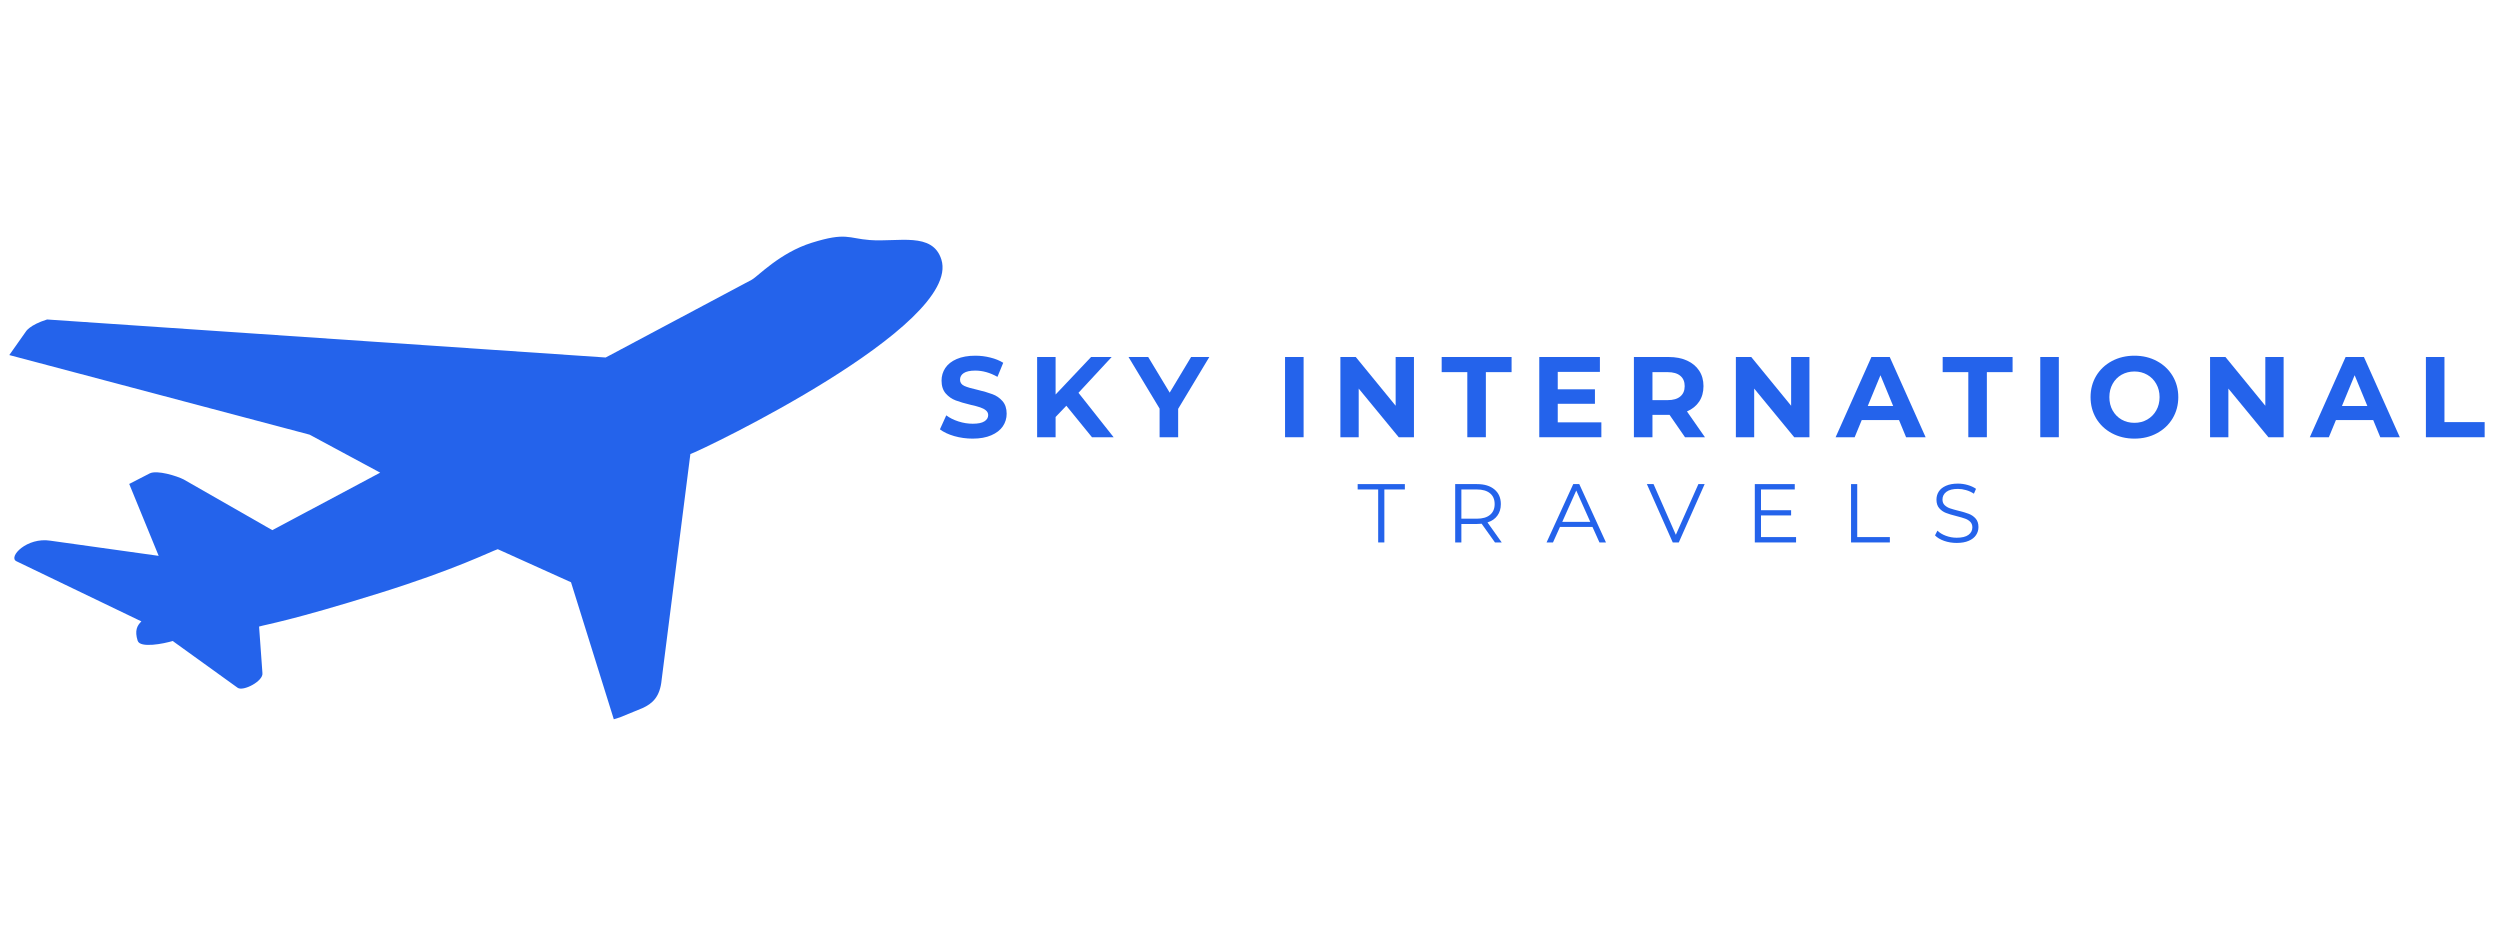 <svg xmlns="http://www.w3.org/2000/svg" xmlns:xlink="http://www.w3.org/1999/xlink" width="640" zoomAndPan="magnify" viewBox="0 0 480 180" height="240" preserveAspectRatio="xMidYMid meet" version="1.0"><defs><g/><clipPath id="c436a27c46"><path d="M 1 45 L 181 45 L 181 139 L 1 139 Z M 1 45 " clip-rule="nonzero"/></clipPath><clipPath id="1398617882"><path d="M -10.781 67.5 L 168.902 11.355 L 200.441 112.293 L 20.758 168.438 Z M -10.781 67.5 " clip-rule="nonzero"/></clipPath><clipPath id="fc352dea91"><path d="M -10.781 67.5 L 168.902 11.355 L 200.441 112.293 L 20.758 168.438 Z M -10.781 67.5 " clip-rule="nonzero"/></clipPath></defs><g clip-path="url(#c436a27c46)"><g clip-path="url(#1398617882)"><g clip-path="url(#fc352dea91)"><path fill="#2463eb" d="M 166.961 46.086 C 172.465 46.516 179.062 44.453 180.746 49.84 C 184.719 62.555 134.508 86.566 132.551 87.176 L 127.035 130.516 C 126.723 133.832 125.242 135.102 123.359 135.957 L 117.883 138.203 L 109.633 111.793 L 95.57 105.445 C 94.348 105.828 87.629 109.262 72.961 113.848 C 55.84 119.195 50.965 119.918 49.742 120.301 L 50.387 129.227 C 50.598 130.777 46.668 132.805 45.629 132.055 L 33.152 123.066 C 31.445 123.598 26.891 124.492 26.43 123.02 C 25.82 121.07 26.324 120.102 27.148 119.309 L 3.133 107.75 C 1.535 106.91 5.172 103.09 9.691 103.816 L 30.465 106.723 L 24.809 92.918 L 28.742 90.895 C 30.133 90.188 34.004 91.398 35.281 92.062 L 52.285 101.789 L 72.996 90.75 L 59.438 83.453 L 1.785 68.172 L 4.941 63.695 C 4.941 63.695 5.617 62.41 9.039 61.34 L 116.289 68.641 L 144.371 53.691 C 145.512 53.062 149.734 48.523 155.848 46.613 C 162.457 44.547 162.84 45.766 166.965 46.086 " fill-opacity="1" fill-rule="nonzero"/></g></g></g><g fill="#2463eb" fill-opacity="1"><g transform="translate(179.856, 83.95)"><g><path d="M 6.891 0.266 C 5.672 0.266 4.492 0.102 3.359 -0.219 C 2.223 -0.551 1.305 -0.984 0.609 -1.516 L 1.828 -4.203 C 2.484 -3.711 3.266 -3.32 4.172 -3.031 C 5.086 -2.738 6 -2.594 6.906 -2.594 C 7.914 -2.594 8.66 -2.742 9.141 -3.047 C 9.629 -3.348 9.875 -3.75 9.875 -4.25 C 9.875 -4.613 9.727 -4.914 9.438 -5.156 C 9.156 -5.395 8.789 -5.586 8.344 -5.734 C 7.895 -5.891 7.289 -6.051 6.531 -6.219 C 5.363 -6.5 4.406 -6.781 3.656 -7.062 C 2.906 -7.344 2.258 -7.789 1.719 -8.406 C 1.188 -9.02 0.922 -9.844 0.922 -10.875 C 0.922 -11.758 1.16 -12.566 1.641 -13.297 C 2.129 -14.023 2.859 -14.598 3.828 -15.016 C 4.805 -15.441 6 -15.656 7.406 -15.656 C 8.395 -15.656 9.359 -15.535 10.297 -15.297 C 11.234 -15.066 12.055 -14.734 12.766 -14.297 L 11.656 -11.594 C 10.238 -12.395 8.816 -12.797 7.391 -12.797 C 6.391 -12.797 5.648 -12.633 5.172 -12.312 C 4.703 -12 4.469 -11.578 4.469 -11.047 C 4.469 -10.516 4.738 -10.117 5.281 -9.859 C 5.832 -9.609 6.676 -9.359 7.812 -9.109 C 8.977 -8.828 9.938 -8.547 10.688 -8.266 C 11.438 -7.992 12.078 -7.555 12.609 -6.953 C 13.148 -6.348 13.422 -5.535 13.422 -4.516 C 13.422 -3.629 13.176 -2.82 12.688 -2.094 C 12.195 -1.375 11.457 -0.801 10.469 -0.375 C 9.488 0.051 8.297 0.266 6.891 0.266 Z M 6.891 0.266 "/></g></g></g><g fill="#2463eb" fill-opacity="1"><g transform="translate(197.3, 83.95)"><g><path d="M 7.438 -6.047 L 5.375 -3.891 L 5.375 0 L 1.828 0 L 1.828 -15.406 L 5.375 -15.406 L 5.375 -8.203 L 12.188 -15.406 L 16.141 -15.406 L 9.766 -8.531 L 16.516 0 L 12.359 0 Z M 7.438 -6.047 "/></g></g></g><g fill="#2463eb" fill-opacity="1"><g transform="translate(216.987, 83.95)"><g><path d="M 9.219 -5.453 L 9.219 0 L 5.656 0 L 5.656 -5.5 L -0.312 -15.406 L 3.469 -15.406 L 7.594 -8.562 L 11.703 -15.406 L 15.203 -15.406 Z M 9.219 -5.453 "/></g></g></g><g fill="#2463eb" fill-opacity="1"><g transform="translate(235.266, 83.95)"><g/></g></g><g fill="#2463eb" fill-opacity="1"><g transform="translate(244.901, 83.95)"><g><path d="M 1.828 -15.406 L 5.391 -15.406 L 5.391 0 L 1.828 0 Z M 1.828 -15.406 "/></g></g></g><g fill="#2463eb" fill-opacity="1"><g transform="translate(255.526, 83.95)"><g><path d="M 15.953 -15.406 L 15.953 0 L 13.031 0 L 5.344 -9.344 L 5.344 0 L 1.828 0 L 1.828 -15.406 L 4.781 -15.406 L 12.438 -6.047 L 12.438 -15.406 Z M 15.953 -15.406 "/></g></g></g><g fill="#2463eb" fill-opacity="1"><g transform="translate(276.708, 83.95)"><g><path d="M 5.016 -12.5 L 0.094 -12.5 L 0.094 -15.406 L 13.516 -15.406 L 13.516 -12.5 L 8.578 -12.5 L 8.578 0 L 5.016 0 Z M 5.016 -12.5 "/></g></g></g><g fill="#2463eb" fill-opacity="1"><g transform="translate(293.712, 83.95)"><g><path d="M 13.75 -2.859 L 13.75 0 L 1.828 0 L 1.828 -15.406 L 13.469 -15.406 L 13.469 -12.547 L 5.375 -12.547 L 5.375 -9.203 L 12.516 -9.203 L 12.516 -6.422 L 5.375 -6.422 L 5.375 -2.859 Z M 13.75 -2.859 "/></g></g></g><g fill="#2463eb" fill-opacity="1"><g transform="translate(311.881, 83.95)"><g><path d="M 11.641 0 L 8.672 -4.297 L 5.391 -4.297 L 5.391 0 L 1.828 0 L 1.828 -15.406 L 8.484 -15.406 C 9.848 -15.406 11.031 -15.176 12.031 -14.719 C 13.039 -14.258 13.816 -13.613 14.359 -12.781 C 14.91 -11.945 15.188 -10.957 15.188 -9.812 C 15.188 -8.664 14.91 -7.676 14.359 -6.844 C 13.805 -6.02 13.023 -5.391 12.016 -4.953 L 15.469 0 Z M 11.578 -9.812 C 11.578 -10.676 11.297 -11.336 10.734 -11.797 C 10.18 -12.266 9.367 -12.5 8.297 -12.5 L 5.391 -12.5 L 5.391 -7.125 L 8.297 -7.125 C 9.367 -7.125 10.18 -7.359 10.734 -7.828 C 11.297 -8.297 11.578 -8.957 11.578 -9.812 Z M 11.578 -9.812 "/></g></g></g><g fill="#2463eb" fill-opacity="1"><g transform="translate(331.459, 83.95)"><g><path d="M 15.953 -15.406 L 15.953 0 L 13.031 0 L 5.344 -9.344 L 5.344 0 L 1.828 0 L 1.828 -15.406 L 4.781 -15.406 L 12.438 -6.047 L 12.438 -15.406 Z M 15.953 -15.406 "/></g></g></g><g fill="#2463eb" fill-opacity="1"><g transform="translate(352.641, 83.95)"><g><path d="M 11.969 -3.297 L 4.812 -3.297 L 3.453 0 L -0.203 0 L 6.672 -15.406 L 10.188 -15.406 L 17.078 0 L 13.328 0 Z M 10.844 -6 L 8.406 -11.906 L 5.969 -6 Z M 10.844 -6 "/></g></g></g><g fill="#2463eb" fill-opacity="1"><g transform="translate(372.9, 83.95)"><g><path d="M 5.016 -12.5 L 0.094 -12.5 L 0.094 -15.406 L 13.516 -15.406 L 13.516 -12.5 L 8.578 -12.5 L 8.578 0 L 5.016 0 Z M 5.016 -12.5 "/></g></g></g><g fill="#2463eb" fill-opacity="1"><g transform="translate(389.904, 83.95)"><g><path d="M 1.828 -15.406 L 5.391 -15.406 L 5.391 0 L 1.828 0 Z M 1.828 -15.406 "/></g></g></g><g fill="#2463eb" fill-opacity="1"><g transform="translate(400.529, 83.95)"><g><path d="M 9.281 0.266 C 7.688 0.266 6.242 -0.078 4.953 -0.766 C 3.672 -1.453 2.664 -2.398 1.938 -3.609 C 1.219 -4.828 0.859 -6.191 0.859 -7.703 C 0.859 -9.211 1.219 -10.57 1.938 -11.781 C 2.664 -12.988 3.672 -13.938 4.953 -14.625 C 6.242 -15.312 7.688 -15.656 9.281 -15.656 C 10.883 -15.656 12.32 -15.312 13.594 -14.625 C 14.875 -13.938 15.879 -12.988 16.609 -11.781 C 17.336 -10.57 17.703 -9.211 17.703 -7.703 C 17.703 -6.191 17.336 -4.828 16.609 -3.609 C 15.879 -2.398 14.875 -1.453 13.594 -0.766 C 12.32 -0.078 10.883 0.266 9.281 0.266 Z M 9.281 -2.766 C 10.188 -2.766 11.004 -2.973 11.734 -3.391 C 12.473 -3.816 13.051 -4.398 13.469 -5.141 C 13.895 -5.891 14.109 -6.742 14.109 -7.703 C 14.109 -8.648 13.895 -9.5 13.469 -10.25 C 13.051 -11 12.473 -11.582 11.734 -12 C 11.004 -12.414 10.188 -12.625 9.281 -12.625 C 8.375 -12.625 7.551 -12.414 6.812 -12 C 6.082 -11.582 5.508 -11 5.094 -10.25 C 4.676 -9.5 4.469 -8.648 4.469 -7.703 C 4.469 -6.742 4.676 -5.891 5.094 -5.141 C 5.508 -4.398 6.082 -3.816 6.812 -3.391 C 7.551 -2.973 8.375 -2.766 9.281 -2.766 Z M 9.281 -2.766 "/></g></g></g><g fill="#2463eb" fill-opacity="1"><g transform="translate(422.503, 83.95)"><g><path d="M 15.953 -15.406 L 15.953 0 L 13.031 0 L 5.344 -9.344 L 5.344 0 L 1.828 0 L 1.828 -15.406 L 4.781 -15.406 L 12.438 -6.047 L 12.438 -15.406 Z M 15.953 -15.406 "/></g></g></g><g fill="#2463eb" fill-opacity="1"><g transform="translate(443.686, 83.95)"><g><path d="M 11.969 -3.297 L 4.812 -3.297 L 3.453 0 L -0.203 0 L 6.672 -15.406 L 10.188 -15.406 L 17.078 0 L 13.328 0 Z M 10.844 -6 L 8.406 -11.906 L 5.969 -6 Z M 10.844 -6 "/></g></g></g><g fill="#2463eb" fill-opacity="1"><g transform="translate(463.945, 83.95)"><g><path d="M 1.828 -15.406 L 5.391 -15.406 L 5.391 -2.906 L 13.109 -2.906 L 13.109 0 L 1.828 0 Z M 1.828 -15.406 "/></g></g></g><g fill="#2463eb" fill-opacity="1"><g transform="translate(260.609, 104.15)"><g><path d="M 4 -10.172 L 0.062 -10.172 L 0.062 -11.203 L 9.125 -11.203 L 9.125 -10.172 L 5.188 -10.172 L 5.188 0 L 4 0 Z M 4 -10.172 "/></g></g></g><g fill="#2463eb" fill-opacity="1"><g transform="translate(277.567, 104.15)"><g><path d="M 9.469 0 L 6.906 -3.594 C 6.625 -3.562 6.328 -3.547 6.016 -3.547 L 3.016 -3.547 L 3.016 0 L 1.828 0 L 1.828 -11.203 L 6.016 -11.203 C 7.441 -11.203 8.562 -10.859 9.375 -10.172 C 10.188 -9.492 10.594 -8.555 10.594 -7.359 C 10.594 -6.484 10.367 -5.742 9.922 -5.141 C 9.484 -4.535 8.852 -4.102 8.031 -3.844 L 10.766 0 Z M 5.984 -4.562 C 7.086 -4.562 7.93 -4.805 8.516 -5.297 C 9.109 -5.785 9.406 -6.473 9.406 -7.359 C 9.406 -8.266 9.109 -8.957 8.516 -9.438 C 7.93 -9.926 7.086 -10.172 5.984 -10.172 L 3.016 -10.172 L 3.016 -4.562 Z M 5.984 -4.562 "/></g></g></g><g fill="#2463eb" fill-opacity="1"><g transform="translate(296.908, 104.15)"><g><path d="M 8.844 -2.984 L 2.609 -2.984 L 1.266 0 L 0.031 0 L 5.156 -11.203 L 6.312 -11.203 L 11.438 0 L 10.188 0 Z M 8.422 -3.953 L 5.734 -9.969 L 3.047 -3.953 Z M 8.422 -3.953 "/></g></g></g><g fill="#2463eb" fill-opacity="1"><g transform="translate(316.153, 104.15)"><g><path d="M 11.141 -11.203 L 6.172 0 L 5.016 0 L 0.047 -11.203 L 1.328 -11.203 L 5.609 -1.469 L 9.938 -11.203 Z M 11.141 -11.203 "/></g></g></g><g fill="#2463eb" fill-opacity="1"><g transform="translate(335.095, 104.15)"><g><path d="M 9.75 -1.031 L 9.75 0 L 1.828 0 L 1.828 -11.203 L 9.5 -11.203 L 9.5 -10.172 L 3.016 -10.172 L 3.016 -6.188 L 8.797 -6.188 L 8.797 -5.188 L 3.016 -5.188 L 3.016 -1.031 Z M 9.75 -1.031 "/></g></g></g><g fill="#2463eb" fill-opacity="1"><g transform="translate(353.572, 104.15)"><g><path d="M 1.828 -11.203 L 3.016 -11.203 L 3.016 -1.031 L 9.281 -1.031 L 9.281 0 L 1.828 0 Z M 1.828 -11.203 "/></g></g></g><g fill="#2463eb" fill-opacity="1"><g transform="translate(370.77, 104.15)"><g><path d="M 4.906 0.094 C 4.07 0.094 3.273 -0.035 2.516 -0.297 C 1.754 -0.566 1.164 -0.922 0.75 -1.359 L 1.219 -2.266 C 1.625 -1.859 2.16 -1.531 2.828 -1.281 C 3.504 -1.031 4.195 -0.906 4.906 -0.906 C 5.914 -0.906 6.672 -1.086 7.172 -1.453 C 7.672 -1.828 7.922 -2.305 7.922 -2.891 C 7.922 -3.336 7.785 -3.695 7.516 -3.969 C 7.242 -4.238 6.91 -4.441 6.516 -4.578 C 6.117 -4.723 5.566 -4.883 4.859 -5.062 C 4.016 -5.27 3.344 -5.473 2.844 -5.672 C 2.344 -5.867 1.914 -6.172 1.562 -6.578 C 1.207 -6.984 1.031 -7.531 1.031 -8.219 C 1.031 -8.789 1.176 -9.305 1.469 -9.766 C 1.77 -10.234 2.227 -10.602 2.844 -10.875 C 3.469 -11.156 4.238 -11.297 5.156 -11.297 C 5.789 -11.297 6.414 -11.207 7.031 -11.031 C 7.645 -10.852 8.176 -10.609 8.625 -10.297 L 8.219 -9.359 C 7.75 -9.672 7.25 -9.898 6.719 -10.047 C 6.188 -10.203 5.664 -10.281 5.156 -10.281 C 4.176 -10.281 3.438 -10.094 2.938 -9.719 C 2.438 -9.344 2.188 -8.852 2.188 -8.25 C 2.188 -7.801 2.32 -7.441 2.594 -7.172 C 2.875 -6.898 3.219 -6.691 3.625 -6.547 C 4.031 -6.41 4.582 -6.254 5.281 -6.078 C 6.102 -5.879 6.766 -5.68 7.266 -5.484 C 7.773 -5.285 8.207 -4.984 8.562 -4.578 C 8.914 -4.18 9.094 -3.641 9.094 -2.953 C 9.094 -2.391 8.938 -1.875 8.625 -1.406 C 8.32 -0.945 7.852 -0.582 7.219 -0.312 C 6.594 -0.039 5.82 0.094 4.906 0.094 Z M 4.906 0.094 "/></g></g></g></svg>